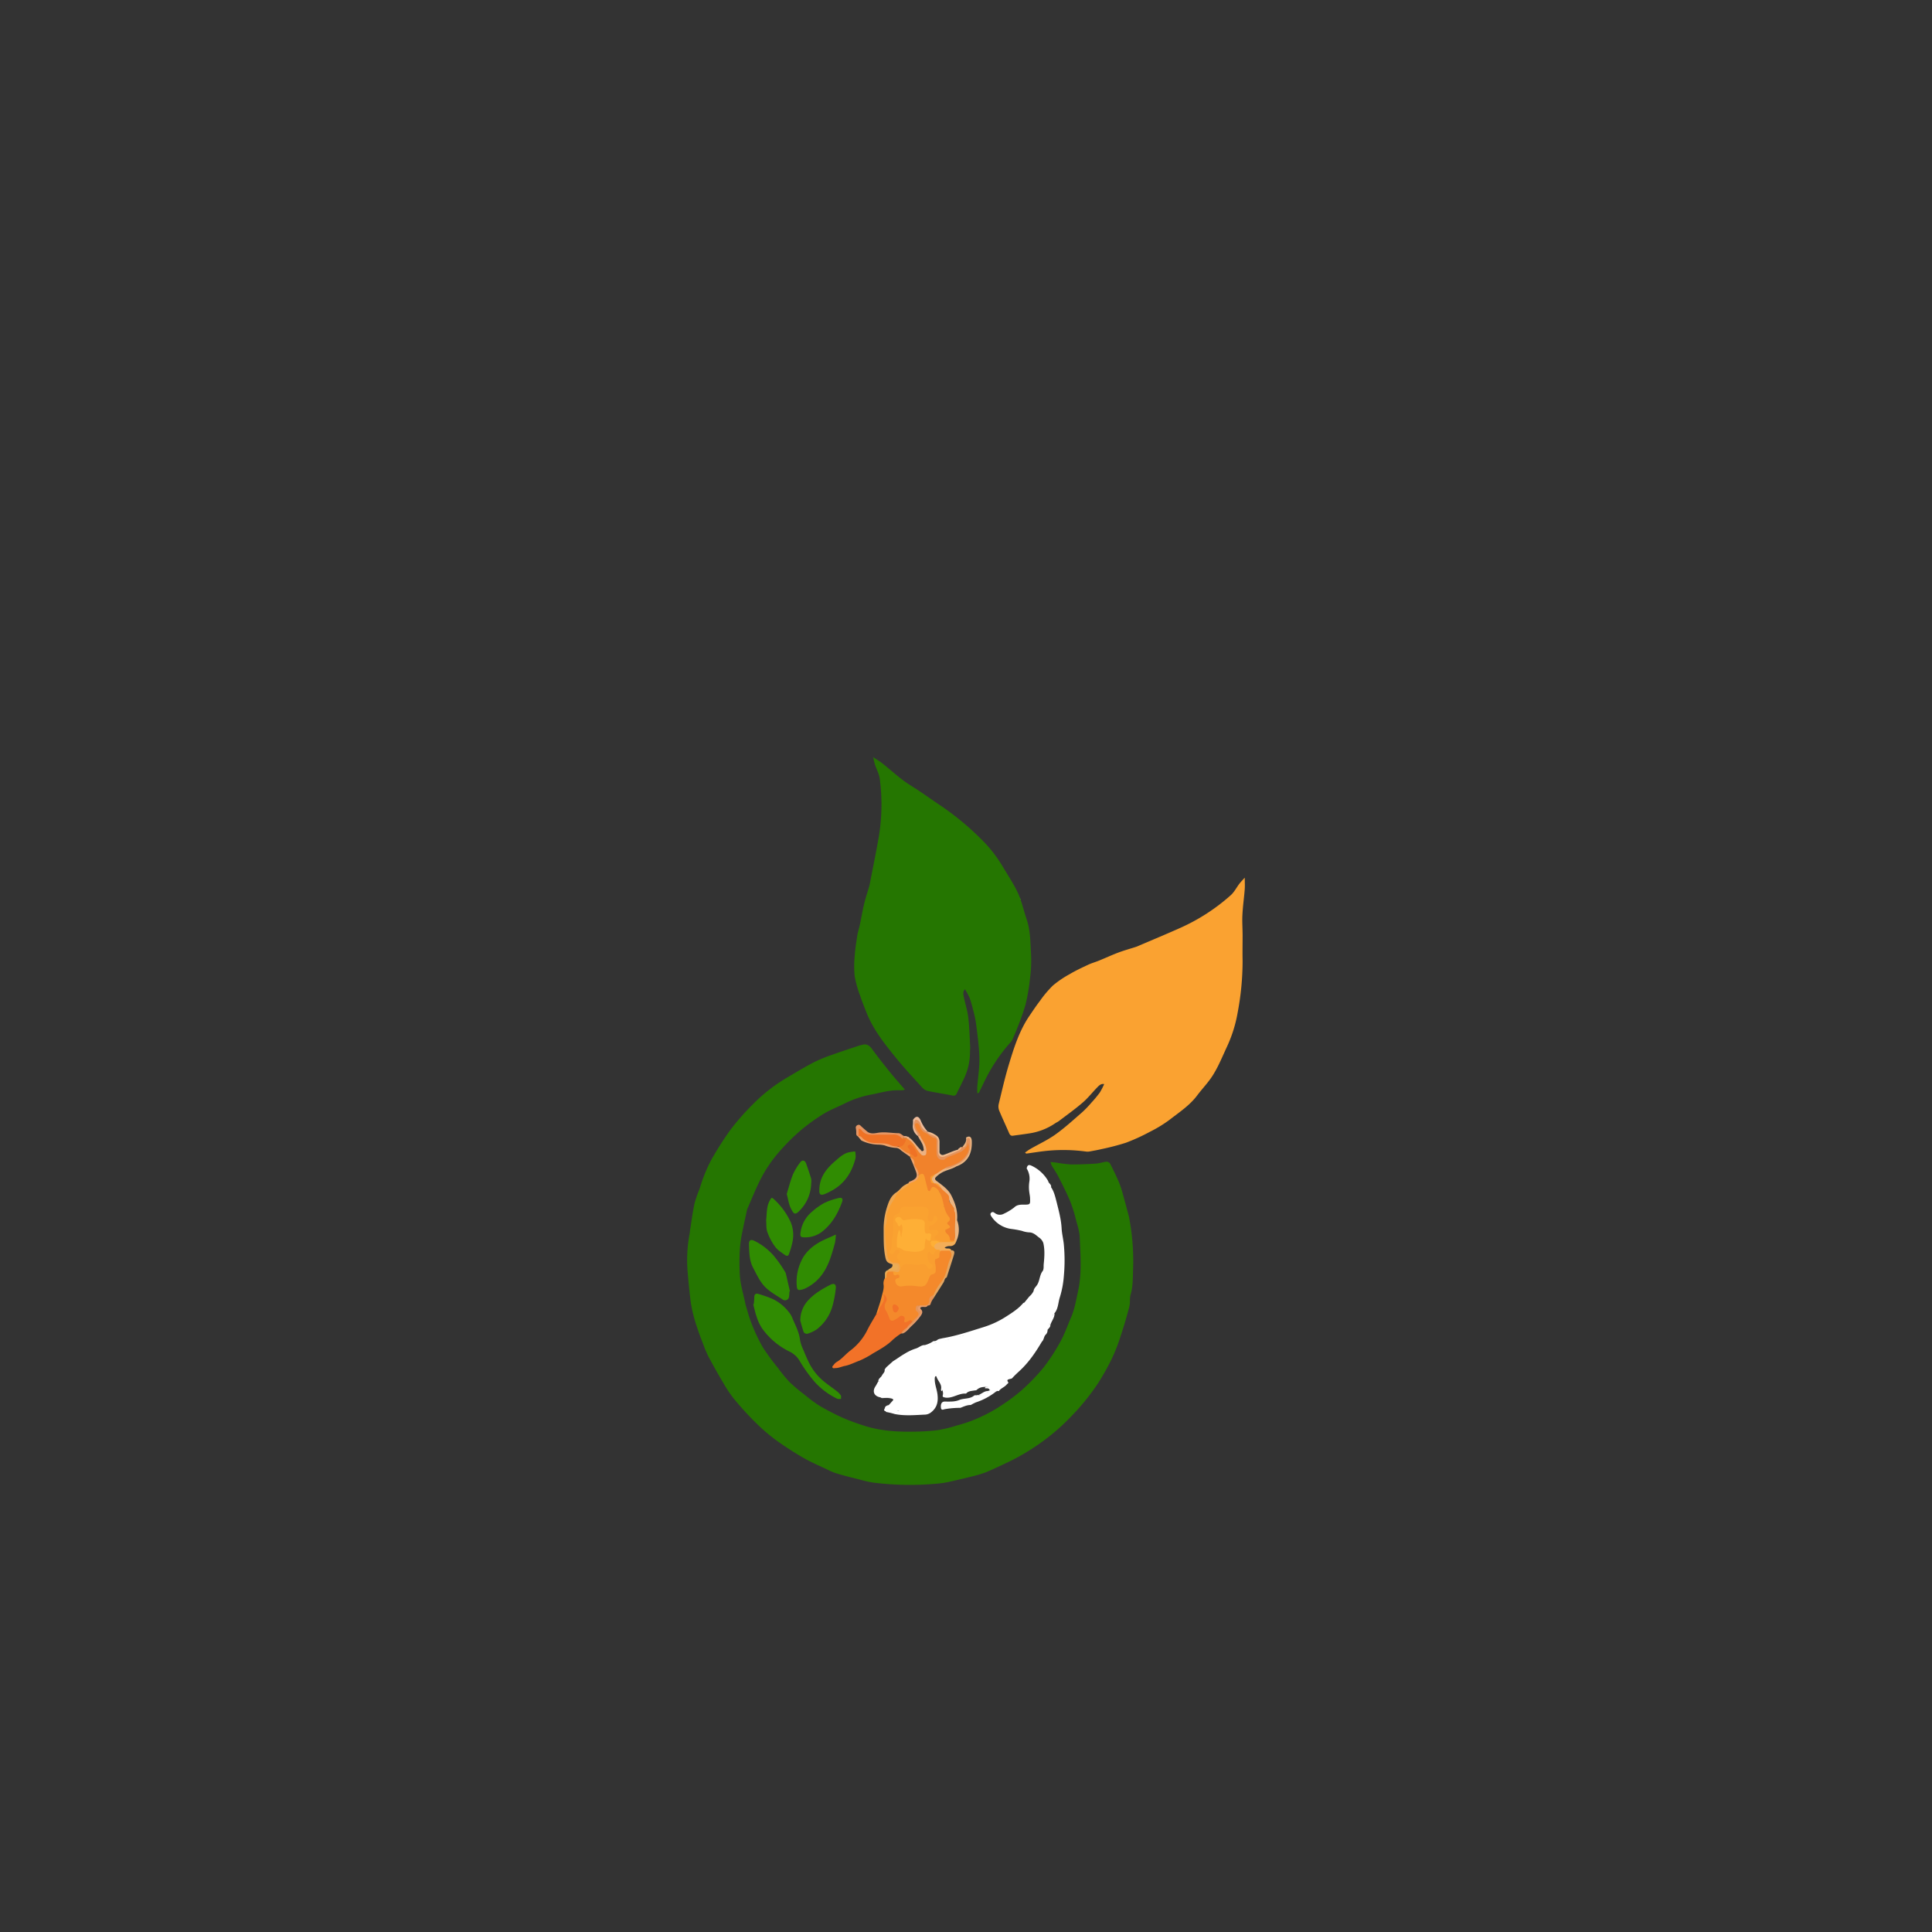 <svg id="Layer_1" data-name="Layer 1" xmlns="http://www.w3.org/2000/svg" viewBox="0 0 1000 1000"><rect x="0" y="0" width="1000" height="1000" fill="#333333" stroke="none"/><defs><style>.cls-1{fill:#568e43;}.cls-2{fill:#679a54;}.cls-3{fill:#257601;}.cls-4{fill:#308c02;}.cls-5{fill:#faa231;}.cls-6{fill:#efbb8f;}.cls-7{fill:#ebb582;}.cls-8{fill:#f3ad58;}.cls-9{fill:#e3a560;}.cls-10{fill:#e79d6d;}.cls-11{fill:#e69558;}.cls-12{fill:#edb182;}.cls-13{fill:#edbc9c;}.cls-14{fill:#edb28a;}.cls-15{fill:#e79663;}.cls-16{fill:#e4945e;}.cls-17{fill:#f1822b;}.cls-18{fill:#f99e30;}.cls-19{fill:#f4892b;}.cls-20{fill:#faa230;}.cls-21{fill:#feaf36;}.cls-22{fill:#f27228;}.cls-23{fill:#ebad55;}.cls-24{fill:#eea752;}.cls-25{fill:#eda26a;}.cls-26{fill:#ef7225;}.cls-27{fill:#fff;}</style></defs><path class="cls-1" d="M505.8,461l16.51.94a7.92,7.92,0,0,1,6.08,3.66l-2.14.15c-2.42.27-4.4-.9-6.41-1.95-3-1.31-6.35.32-9.39-.91a4,4,0,0,1-.91-.07C508.7,461.36,506.61,462.5,505.8,461Z"/><path class="cls-2" d="M510.45,462.88c3.12.34,6.41-1,9.39.91C516.71,463.47,513.44,464.63,510.45,462.88Z"/><path class="cls-3" d="M468.37,564a9.14,9.14,0,0,1-1.93.35c-5.13-.37-10,1.09-14.94,2.1a51.23,51.23,0,0,0-13.45,4.3c-3.92,2-8.12,3.56-11.88,5.85a98.38,98.38,0,0,0-12,8.7,105.32,105.32,0,0,0-9.8,9.68,70.67,70.67,0,0,0-11.19,16.37c-2.33,4.73-4.29,9.65-6.41,14.48a.58.58,0,0,0-.06.17c-.8,3.73-1.66,7.45-2.38,11.2A62.89,62.89,0,0,0,383,646a110.86,110.86,0,0,0,0,14.92c.41,4.43,1.72,8.77,2.65,13.15.12.59.22,1.18.39,1.75,1,3.17,1.8,6.42,3.07,9.48a90.42,90.42,0,0,0,5.74,12.09,116.76,116.76,0,0,0,7.93,10.79,71.67,71.67,0,0,0,6,7.28,92.43,92.43,0,0,0,7.8,6.54,72.86,72.86,0,0,0,7.47,5.54A124.38,124.38,0,0,0,436,733.75a109.31,109.31,0,0,0,10.71,4c8.48,2.84,17.27,3.42,26.12,3.27a111,111,0,0,0,12.77-.8,72,72,0,0,0,9.7-2.41,78.16,78.16,0,0,0,7.78-2.48,84.13,84.13,0,0,0,8.31-3.8,73.24,73.24,0,0,0,7.52-4.5,91,91,0,0,0,9.74-7.31A105,105,0,0,0,540,708a98.75,98.75,0,0,0,8.91-13.65c2.17-3.93,3.64-8.26,5.44-12.4,1.93-4.43,2.66-9.14,3.69-13.82,2-9.24,1.18-18.5.83-27.76-.12-3.1-1.22-6.18-2-9.23a73.84,73.84,0,0,0-2.95-9.37c-1.87-4.43-4.06-8.73-6.23-13-1-1.91-2.25-3.66-3.34-5.51a9.22,9.22,0,0,1-.59-1.82c1.23.13,2.16.22,3.08.34a68.5,68.5,0,0,0,7.63.94c4.26,0,8.53-.16,12.78-.44,1.87-.13,3.7-.82,5.58-1a2.22,2.22,0,0,1,1.76,1c1.63,3.18,3.18,6.41,4.6,9.69a47.5,47.5,0,0,1,1.9,5.77c1.05,3.68,2,7.37,3,11.06a17.94,17.94,0,0,1,.41,1.76,120.81,120.81,0,0,1,2,26.1c-.2,4.49,0,9-1.29,13.4-.58,2-.14,4.24-.67,6.24q-2,7.77-4.56,15.42a91,91,0,0,1-4.35,11.2,125.23,125.23,0,0,1-6.94,12.52A119.08,119.08,0,0,1,554,733.59a109.47,109.47,0,0,1-18.32,15.26,111.36,111.36,0,0,1-15.31,8.62c-3.46,1.62-6.9,3.29-10.45,4.71a59.41,59.41,0,0,1-7.23,2.12q-6.09,1.51-12.2,2.87a49.14,49.14,0,0,1-5,.72,153.24,153.24,0,0,1-32.19-.34c-3.84-.38-7.61-1.58-11.39-2.51-3.13-.76-6.25-1.6-9.33-2.54a29.85,29.85,0,0,1-4.24-1.81c-4.2-2-8.52-3.82-12.54-6.14A163.83,163.83,0,0,1,401.11,745a95.05,95.05,0,0,1-10.54-9.22c-3.65-3.61-7.1-7.45-10.39-11.4a62.9,62.9,0,0,1-5.55-8.15c-2.78-4.66-5.44-9.4-8-14.18A57.55,57.55,0,0,1,364,695.8c-.86-2.2-1.71-4.41-2.48-6.65s-1.6-4.62-2.22-7a65,65,0,0,1-1.78-8.24c-.69-5.41-1.21-10.85-1.66-16.29A73.13,73.13,0,0,1,357,638.28c.08-.41.07-.84.13-1.25.75-4.66,1.35-9.35,2.32-14A64.23,64.23,0,0,1,362,615.6c.77-2.23,1.39-4.52,2.29-6.7a69.1,69.1,0,0,1,4-8.78A166.55,166.55,0,0,1,377.92,585,123.71,123.71,0,0,1,389.27,572a86.18,86.18,0,0,1,17.37-13.8c4.77-2.82,9.52-5.7,14.42-8.27a76.46,76.46,0,0,1,9.44-3.9c4.49-1.63,9.05-3.09,13.58-4.62.74-.25,1.5-.44,2.25-.63,2.3-.61,3.71.36,5.08,2.24,3.12,4.31,6.46,8.45,9.79,12.6C463.44,558.36,465.81,561,468.37,564Z"/><path class="cls-3" d="M451.82,391.8c1.66,1.13,3.4,2.15,5,3.4,3.51,2.79,6.84,5.81,10.41,8.52,2.76,2.09,5.79,3.81,8.67,5.75,3.71,2.5,7.35,5.11,11.08,7.58a143.7,143.7,0,0,1,20.59,17A69.78,69.78,0,0,1,519,448.52c2.71,4.56,5.71,9,7.93,13.8,1.93,4.2,2.87,8.84,4.38,13.25,2.11,6.12,2,12.53,2.39,18.84a67.9,67.9,0,0,1-.57,12,101.1,101.1,0,0,1-2.28,13.42A121.54,121.54,0,0,1,526.58,532c-.71,1.9-1.54,3.76-2.35,5.62a6.38,6.38,0,0,1-1,1.68A87.31,87.31,0,0,0,512,555c-1.92,3.42-3.52,7-5.28,10.52-.07.14-.23.23-.88.32,0-1.13-.08-2.27,0-3.39.37-5,1.21-9.93,1.09-14.87-.15-6-1-11.95-1.75-17.91a55.48,55.48,0,0,0-1.47-6.81,62.09,62.09,0,0,0-1.88-6.46,35,35,0,0,0-2.36-4.36c-1.15,1.13-.89,2.54-.64,3.79.73,3.63,1.92,7.19,2.35,10.85.61,5.11.71,10.28,1,15.42,0,.78-.12,1.56-.11,2.34a32.21,32.21,0,0,1-3.27,14.17c-1.19,2.52-2.45,5-3.69,7.52-.47,1-1.19,1.08-2.24.88-4.17-.82-8.38-1.44-12.53-2.31a5.83,5.83,0,0,1-2.94-1.71c-4.7-5.18-9.49-10.3-13.89-15.74-5.8-7.15-11.54-14.4-15-23.11-1.15-2.92-2.35-5.84-3.33-8.83a56,56,0,0,1-2.79-9.94,53.23,53.23,0,0,1,0-10.56c.24-3.53.78-7,1.33-10.53.32-2,1-3.93,1.4-5.92.75-3.53,1.33-7.11,2.18-10.62.73-3,1.74-6,2.62-9.06a8.52,8.52,0,0,0,.22-.87c1.55-8,3.21-16.08,4.63-24.15a101.23,101.23,0,0,0,.58-30.64c-.32-2.43-1.63-4.72-2.41-7.1-.43-1.35-.7-2.75-1.05-4.14Z"/><path class="cls-4" d="M390.15,675a33.15,33.15,0,0,0,.26-3.58c0-1.51.83-2.06,2-1.71a61.39,61.39,0,0,1,7.38,2.58,22.79,22.79,0,0,1,8.22,6.49,11.81,11.81,0,0,1,1.93,3c1.54,3.85,3.67,7.48,4.14,11.75a20.68,20.68,0,0,0,1.78,5.26c.91,2.25,1.86,4.5,2.94,6.67a29.55,29.55,0,0,0,7.4,9.36c2.2,1.84,4.6,3.43,6.86,5.2a9.58,9.58,0,0,1,2.12,2.19c.29.44.11,1.2.14,1.82a4.64,4.64,0,0,1-1.86,0A37.73,37.73,0,0,1,422,715.63a73.52,73.52,0,0,1-8.14-11.3,12.36,12.36,0,0,0-5.46-4.88,37.51,37.51,0,0,1-13.94-11.88,22.87,22.87,0,0,1-2.79-5.93c-.77-2.11-1.21-4.34-1.79-6.52Z"/><path class="cls-4" d="M408.59,668.48a18.38,18.38,0,0,1-.2,2.68,2.05,2.05,0,0,1-3.28,1.47c-3.21-2.16-6.77-4-9.36-6.78s-4.11-6.22-5.87-9.51c-2-3.7-2.06-7.84-2.2-11.91-.1-2.61.81-3.2,3.14-2a32.3,32.3,0,0,1,9.64,7.51,61.19,61.19,0,0,1,5.94,8.47,2,2,0,0,1,.32.64c.73,3.13,1.44,6.26,2.16,9.39Z"/><path class="cls-4" d="M432.64,639a28.45,28.45,0,0,1-.46,4.3c-.83,3-1.68,6.08-2.78,9-2.45,6.54-6.45,11.8-13,14.77a10.42,10.42,0,0,1-2.07.58c-1.21.26-1.72-.25-1.87-1.49a25,25,0,0,1,2.19-13.29c2-4.57,5.66-7.81,10-10.19C427,641.42,429.56,640.44,432.64,639Z"/><path class="cls-4" d="M414.23,683.58a15.26,15.26,0,0,1,4-10.45c3.23-3.56,7.28-5.92,11.47-8.08,2.08-1.07,3.21-.33,2.88,2a53.62,53.62,0,0,1-1.9,9.66,23,23,0,0,1-8,11.41,17.6,17.6,0,0,1-4.83,2.24,2.07,2.07,0,0,1-1.85-.82C415.22,687.3,414.64,685,414.23,683.58Z"/><path class="cls-4" d="M396.56,631.56c.41-3.48.11-7,1.88-10.19.82-1.49,1-1.75,2.25-.57a37.16,37.16,0,0,1,8.48,11.57,17.3,17.3,0,0,1,1.09,10.12,44.19,44.19,0,0,1-1.93,6.68c-.41,1.26-1.47.82-2.07.39-1.77-1.28-3.76-2.48-5-4.18a28.57,28.57,0,0,1-4-7.47C396.5,636,396.73,633.65,396.56,631.56Z"/><path class="cls-4" d="M417,640.46c-2.65,0-3-.25-2.59-2.89a16.84,16.84,0,0,1,6-10.49,33.46,33.46,0,0,1,6.35-4.48,35.21,35.21,0,0,1,7.56-2.54c1.53-.36,2.09.51,1.54,2.06-2.23,6.15-5.39,11.68-10.76,15.71A14.33,14.33,0,0,1,417,640.46Z"/><path class="cls-4" d="M407.22,618c1-3.3,1.89-6.83,3.23-10.17a32.12,32.12,0,0,1,3.77-6.23c1-1.38,2.39-1.06,3,.56.92,2.63,1.85,5.26,2.64,7.94a8.63,8.63,0,0,1,0,2.48,20.56,20.56,0,0,1-5.95,14c-2.36,2.49-3.07,1.79-4.35-.71C408.32,623.65,408,620.93,407.22,618Z"/><path class="cls-4" d="M424.09,616.22c-.07-6.43,3.32-11.05,7.91-15,2.1-1.82,4.14-3.8,6.86-4.66a23.49,23.49,0,0,1,3.77-.58,11.06,11.06,0,0,1,.21,3.41c-1.88,7.48-5.77,13.52-12.84,17.16a28.37,28.37,0,0,1-3.4,1.6C424.77,618.79,424,618.17,424.09,616.22Z"/><path class="cls-5" d="M644.28,454.21c0,2,.13,4,0,6-.35,4.47-1,8.93-1.21,13.4-.18,3.46.09,6.94.1,10.4,0,4.48-.1,9,0,13.43a143.73,143.73,0,0,1-2.55,26.6,70.12,70.12,0,0,1-5.49,17.62c-2.25,4.81-4.24,9.78-7,14.31-2.39,4-5.71,7.34-8.5,11.06-3.89,5.18-9.26,8.68-14.25,12.56a67.61,67.61,0,0,1-10.25,6.25,100.1,100.1,0,0,1-12.39,5.65,124.31,124.31,0,0,1-12.45,3.25c-2,.48-4,.83-6,1.2a6.13,6.13,0,0,1-1.95.13,87.51,87.51,0,0,0-19.34-.51c-3.91.33-7.78,1-11.67,1.53-.15,0-.32-.06-.76-.55.93-.64,1.83-1.33,2.81-1.89,4.32-2.48,8.9-4.57,12.92-7.45,4.87-3.48,9.31-7.56,13.84-11.5a55.8,55.8,0,0,0,4.8-5,58.74,58.74,0,0,0,4.3-5.18,34.68,34.68,0,0,0,2.28-4.4c-1.58-.32-2.6.69-3.49,1.6-2.59,2.64-4.88,5.62-7.67,8-3.88,3.36-8.1,6.35-12.2,9.48-.61.47-1.35.78-2,1.22a32.31,32.31,0,0,1-13.56,5.25c-2.76.43-5.53.78-8.3,1.17-1.06.14-1.56-.39-2-1.37-1.67-3.9-3.51-7.74-5.13-11.66a5.89,5.89,0,0,1-.23-3.4c1.65-6.8,3.2-13.63,5.22-20.33,2.67-8.81,5.45-17.63,10.73-25.36,1.77-2.6,3.51-5.23,5.43-7.72a56.84,56.84,0,0,1,6.66-7.89,52.47,52.47,0,0,1,8.74-5.93c3-1.79,6.26-3.31,9.46-4.81,1.83-.86,3.81-1.4,5.68-2.17,3.35-1.36,6.63-2.89,10-4.16,2.94-1.1,6-1.94,9-2.91.28-.09.56-.19.84-.31,7.53-3.23,15.11-6.37,22.59-9.72A101.11,101.11,0,0,0,637,463.39c1.83-1.62,3-4,4.52-6,.88-1.12,1.89-2.13,2.84-3.19Z"/><path class="cls-6" d="M480.21,585.74a13.52,13.52,0,0,1,2.67.9c2.07,1.19,3.52,1.82,3.4,4.91,0,1.45,0,2.91,0,4.36a1.66,1.66,0,0,0,2.23,1.8c2.43-.75,4.7-2,7.19-2.61.19-.05.31-.38.46-.57l1.13-.8a.4.4,0,0,1,.54.15c.22,1.1-.53,1.64-1.3,2.07A52.75,52.75,0,0,1,489.2,599c-2.36.89-3.95-.3-4.16-2.85a40.37,40.37,0,0,1,0-4.92,2.57,2.57,0,0,0-1.58-2.73c-.74-.34-1.46-.75-2.2-1.1s-1.43-.59-1.53-1.51A.34.34,0,0,1,480.21,585.74Z"/><path class="cls-7" d="M498.07,593.76c1.12-1.46,2.38-2.86,1.93-4.93,1.74-1.15,2.94-.44,3,1.89.2,6.15-1.9,10.86-8,13-2.35,1.48-5.16,1.85-7.58,3.25a14.91,14.91,0,0,0-2.95,2.25c-1.16,1.14.05,1.84.9,2.48,2.66,2,5.54,4.09,7,7,2,3.92,3.49,8.23,3,12.86a13.82,13.82,0,0,1,0,9.93l-.49,1.14c-.94-.26-.72-1.07-.82-1.73,0-3.6,0-7.2,0-10.8a4.67,4.67,0,0,0-.3-2.22,5.36,5.36,0,0,1-.45-2.16c0-.31.11-.71-.08-.91-1.52-1.65-2-3.77-2.64-5.78-1.27-1.39-3-2.34-4-4a3.79,3.79,0,0,0-3-2.2,2.41,2.41,0,0,1-.51-.25c-1.8-1.67-1.68-2.71.55-4.86a16.66,16.66,0,0,1,5.14-3.29c4.77-.64,8.87-2.57,11.58-6.65a8.66,8.66,0,0,0,.8-7.6c-.59.83-.44,1.94-1,2.73S499.41,594.94,498.07,593.76Z"/><path class="cls-8" d="M494.62,641c.1.51-.14,1.1.33,1.54l-.31.73a3,3,0,0,1-3,1.68,4.6,4.6,0,0,0-2.69.8c1,1.05,2.82-.27,3.41,1.42a2.88,2.88,0,0,1-1.33.69,13.08,13.08,0,0,1-3.8.08,2.45,2.45,0,0,1-.6-.18c-1.08-.83-3-.37-3.42-2.2-.18-2.19,1.43-2.58,3-3a7.79,7.79,0,0,1,1.53-.17c1.79-.16,3.63.37,5.4-.34a8.27,8.27,0,0,1,.46-.69C493.92,641.11,494.2,640.87,494.62,641Z"/><path class="cls-9" d="M492.37,647.13c2,0,1.69,1.36,1.33,2.52-1.18,3.86-2.44,7.69-3.68,11.54-1.17.46-1.1,1.7-1.63,2.57-1.7,2.73-3.44,5.43-5.17,8.15a1.68,1.68,0,0,1-.46-1.43,14.9,14.9,0,0,1,3-5.86c2.53-3.1,3.61-6.76,4.54-10.5a9,9,0,0,1,.89-2.49,3.68,3.68,0,0,0,0-4.12C491.51,647.07,492,647.15,492.37,647.13Z"/><path class="cls-10" d="M480.2,675.75c-.68,1.12-1.8.63-2.76.72s-1.47.45-.71,1.26c1.1,1.18.55,2.25-.09,3.21a33.79,33.79,0,0,1-4.89,5.46c-1.44,1.35-2.57,3.08-4.52,3.83l0-.05c0-1.46,1.5-1.9,2-3a2.28,2.28,0,0,1,.38-.38,44.65,44.65,0,0,0,5.55-5.62,1.87,1.87,0,0,0,.29-2.54c-1.28-1.9-1.24-1.92.84-3.25a9.26,9.26,0,0,1,2.78-.17A1.55,1.55,0,0,1,480.2,675.75Z"/><path class="cls-11" d="M480.2,675.75l-1.18,0a9.61,9.61,0,0,0,1.75-3.69,1.91,1.91,0,0,1,2.44-1.64c0,.51,0,1,0,1.54a9.1,9.1,0,0,0-1.49,2.8C481.53,675.56,481,675.77,480.2,675.75Z"/><path class="cls-12" d="M470.61,588.83c2.35,1.64,3.7,4.22,5.76,6.14.39.36.56,1.08,1.3.78s.43-.86.35-1.43c-.31-2.39-1.89-4.17-2.87-6.23l.22-.21a1.21,1.21,0,0,1,1.18.1c1.86,2.2,3.37,4.57,3.35,7.6,0,1,.1,2.13-1.06,2.62s-2.18-.16-3-1a23.11,23.11,0,0,1-2.14-2.88,17.82,17.82,0,0,0-3.29-3.87c-.53-.42-1.41-.71-1.28-1.68A1.68,1.68,0,0,1,470.61,588.83Z"/><path class="cls-13" d="M480.21,585.74l-.42,0c-1.54,0-2.34-1-3-2.15-.31-.54-.49-1.16-.81-1.7s-.71-1.77-1.68-1.44-.64,1.38-.62,2.16a5,5,0,0,0,.79,2.66c.52.8,1.3,1.61.81,2.74l-.12.05a6.23,6.23,0,0,1-2.64-6,22,22,0,0,0,.05-2.44c1.48-2.15,2.91-2.12,4,.35A18.89,18.89,0,0,0,480.21,585.74Z"/><path class="cls-14" d="M470.61,588.83l-1.54,0a.87.87,0,0,1-1.13.06.65.65,0,0,1,0-.84l1.16,0C469.57,588.41,470.26,588.29,470.61,588.83Z"/><path class="cls-15" d="M468,588.08l0,.74a1.56,1.56,0,0,1-1.54.37c-1.79-1.31-3.83-1.43-6-1.37-3,.08-6-.06-8.94,0-2.08.07-3.9-.28-5.34-1.89a1.5,1.5,0,0,0-1.08-.57c-.52.72-.05,1.72-.53,2.47a.59.59,0,0,1-.49.31c-.77-.22-.87-.83-.9-1.5a10.69,10.69,0,0,0-.2-2.64,1.41,1.41,0,0,1,.77-1.6,1.3,1.3,0,0,1,1.72.3q1.67,1.56,3.41,3c1.76,1.37,3.84.9,5.68.6,3.57-.56,7.06.21,10.58.24C466.26,586.62,467,587.62,468,588.08Z"/><path class="cls-16" d="M475.27,588a11.61,11.61,0,0,0-1.53-3,5.74,5.74,0,0,1-.26-4.9c.24-.82,1.27-.54,1.92,0a3.8,3.8,0,0,1,1.15,1.94,6,6,0,0,0,3.24,3.74c1,1.42,2.72,1.52,4,2.33a3,3,0,0,1,1.7,3c-.09,1.58-.05,3.17,0,4.76.07,2.5,1.45,3.49,3.72,2.62s4.51-1.89,6.77-2.84a2.58,2.58,0,0,0,1.72-1.86l.33-.07c2.07.33,1.87-1.43,2.25-2.54.26-.78-.1-2.19.94-2.12s.94,1.47,1,2.41c.38,5.27-2.22,9.21-7.1,11.35-2,.87-3.88,2.18-6.23,2-.14-1,.71-1.05,1.31-1.3,2.15-.92,4.42-1.52,6.38-2.9a10.21,10.21,0,0,0,4.56-7.33,14.93,14.93,0,0,1-8.71,5.24,5.93,5.93,0,0,0-2.31,1.26c-2.49,1.85-4.82,1.05-5.66-2a20.19,20.19,0,0,1-.25-5.49,3.26,3.26,0,0,0-1.9-3.4c-2.61-1.48-5.72-2.67-6.87-6a.92.92,0,0,0-1.15-.63c-.06,1.48.86,2.56,1.58,3.71.38.62,1.09,1.17.43,2Z"/><path class="cls-17" d="M476.35,588.07c-.18-1.59-1.69-2.44-2.16-3.9-.3-.95-1.08-2.3-.12-2.7,1.13-.47,2,.84,2.24,2a4.31,4.31,0,0,0,2.6,2.84c1.75.8,3,2.44,5,2.76.87.14.85,1,.85,1.68,0,1.9-.06,3.81,0,5.7.09,2.8,1.34,4.11,3.51,3.85.13,0,.3,0,.37,0,1.72-1.7,4.08-2,6.13-3,1.32-.62,2.79-1,3.93-2.14s2.16-1.86,2.25-3.7c1.16,2.67.48,5.32-2,8a16.42,16.42,0,0,1-6.69,3.94c-1.11.39-2.46.4-3.28,1.48-1.85.71-3.26,2.15-5,3a10.86,10.86,0,0,0-1.17,1c-1.3,1.17-.94,2.74.83,3.62h0c1.48.24,2.34,1.4,3.4,2.28,1,1.58,2.73,2.4,3.84,3.85.84,1.23,0,2.8,1,4.11a14.77,14.77,0,0,1,2,2.71c.17.65-.17,1.4.41,2,.49,3.45-.23,6.89,0,10.34.07,1.23.31,2.53-.34,3.72l0,.77c-2,.62-2.21.54-2.77-1.23a7.2,7.2,0,0,0-1.45-2.2c-1-1.28-.9-2,.35-3,.33-.27,1-.53.67-1-.92-1.2-.53-2.18.14-3.28.36-.6,0-1.24-.42-1.75a8.7,8.7,0,0,1-1.67-4c-.48-2.81-2-5.32-2.37-8.18-.2-1.35-1.72-1.94-3-2.42-.54-.2-.86.35-1.2.74-1.25,1.42-2,1.3-2.6-.51a39,39,0,0,1-1.25-4.78c-.47-2.36-.49-2.36-2.78-2.25-.88-2.4-2.17-4.63-2.79-7.15a6.81,6.81,0,0,0-1.71-2.45h0a1,1,0,0,1-.19-1.32c.89-.91,1.46,0,2.12.37.33.17.64.54,1,.24s.17-.69.07-1a9.86,9.86,0,0,0-2.11-3.35c-.28-.35-.68-.68-1.13-.34s-.11.69.06,1c.53,1,1,2,.1,3-1,.68-1.55-.24-2.15-.59a13.87,13.87,0,0,1-4-3.2c1.53-.67,3.12-1.27,3.37-3.27-.4-.69-2.13.31-1.75-1.37H468l1.09,0a14,14,0,0,1,5.24,5.46,20,20,0,0,0,2.44,3.1,1.73,1.73,0,0,0,1.92.44c.77-.23.71-.92.77-1.56.29-3-1.31-5.23-2.77-7.55A7.08,7.08,0,0,1,476.35,588.07Z"/><path class="cls-18" d="M483.6,612.45c-1,.14-1.8-.21-1.84-1.29,0-.93-.66-2.16.87-2.65.45-.15.77-.64,1.31-.64a9.65,9.65,0,0,1-.79,1C481.77,610.27,482.51,611.37,483.6,612.45Z"/><path class="cls-18" d="M487,614.73c-1.33-.48-2.2-1.63-3.4-2.28C485.38,612.26,486.29,613.36,487,614.73Z"/><path class="cls-18" d="M475.61,608.27c1.9-1.22,2.58-.89,3.05,1.31.43,2,1,4,1.49,6,.11.45.26.91.83.88s.56-.41.71-.78c.66-1.59,1.52-1.66,2.91-.64s2,2.35,2.64,4.08c1.31,3.5,1.31,7.49,3.8,10.56a1.7,1.7,0,0,1-.15,2.68c-.91.7-.53,1.25.15,1.78,1.11.87.71,1.34-.37,1.8-1.73.73-1.8,1.3-.45,2.72a3.59,3.59,0,0,1,1.43,2.53c0,1.61,1.44.7,2.21,1-.44,1-1.35.72-2.13.74-1.31,0-2.63,0-3.94,0-1-.45-2.1-.48-3.07-1-1.6-.84-1.77-1.55-.63-2.94.35-.42,1-.77.71-1.42s-1.06-.56-1.68-.55c-.93,0-2,.4-2.44-.85s.55-1.91,1.46-2.57,2.56-1.26,2.16-3.1c-.78,0-.76.69-1,1.07a1.9,1.9,0,0,1-2.25,1c-.94-.25-1.2-1.05-1.31-1.9a11.93,11.93,0,0,1,.24-2.46c.17-2.14-.51-3-2.64-3-2.86-.08-5.72,0-8.57,0a2.28,2.28,0,0,0-2.45,1.68,2.63,2.63,0,0,1-1.33,1.79c-1.94.73-2.2,2.4-2.15,4,.13,4.14-.7,8.21-.85,12.32a6.46,6.46,0,0,1-.54,2.21c-.13.32-.4.74.09,1,.33.16.6-.1.83-.31.82-.78,1.6-1.93,2.88-1s.37,2-.12,3,.21,1.55.61,2.25c.61,1.07.69,2-.81,2.26a7.52,7.52,0,0,1-4-.87c-2-1.27-2.24-3.39-2.4-5.33-.28-3.33-1-6.62-.84-10,.11-1.76-.21-3.55.52-5.26a4.63,4.63,0,0,0,.24-2.06,13.18,13.18,0,0,1,2.64-8.3,6.59,6.59,0,0,0,.78-1.3,13.75,13.75,0,0,1,6.05-6.7c1-.61,1.82-1.56,2.81-2.24a8.32,8.32,0,0,1,2.16-1.11C474.4,610.9,474.64,609.21,475.61,608.27Z"/><path class="cls-19" d="M483.21,670.37c-1.21.4-2.31,1.14-2.21,2.45a2.57,2.57,0,0,1-2,2.88l-3,0c-1.87.85-2.06,1.35-.78,3a1.77,1.77,0,0,1-.19,2.76c-.93.9-1.53,2.15-2.79,2.71a3.32,3.32,0,0,0-2.56.28c-1.5.57-1.88.29-2.05-1.34s-.7-1.83-2.09-1a25.25,25.25,0,0,1-2.62,1.53,1.9,1.9,0,0,1-2.85-1c-.81-1.79-1.6-3.59-2.47-5.35a3.19,3.19,0,0,1,.18-2.94,3.38,3.38,0,0,0,.13-3.32,4.64,4.64,0,0,1-1.42,4.7,4.94,4.94,0,0,0-1,2.42c-.25,1-.65,1.93-1.92,2,.94-3,2.05-5.95,2.76-9,.48-2,1.3-4.06,1-6.24a5.22,5.22,0,0,1,.75-3.44c.55-.57.34-1.3.4-2a2.2,2.2,0,0,1,1.23-1.77,3.5,3.5,0,0,1,2.49.07c.7.66,1.14,1.69,2.44,1.46a1.16,1.16,0,0,1,1.28.93,1.27,1.27,0,0,1-.61,1.48c-.7.48-1.43.92-1,2a2.21,2.21,0,0,0,2.45,1.42,40.74,40.74,0,0,1,9.3,0c2.47.18,3.06-.34,3.93-2.67.59-1.59,1.32-3,3-3.79a1.6,1.6,0,0,0,.85-1.58,11.21,11.21,0,0,0-.15-2.65c-.11-.63-.41-1.43,0-1.87,1.34-1.6,1.92-3.68,3.4-5.18h4.19c1.16.43,1.63,2.3.86,3.69-1.47,2.68-1.78,5.74-2.79,8.57a16,16,0,0,1-2.69,4.69A25.57,25.57,0,0,0,483.21,670.37Z"/><path class="cls-20" d="M464.93,654c1.34-.15,1-.94.47-1.55-1.12-1.22-1.71-2.33-.18-3.69a1,1,0,0,0-.13-1.64c-.7-.55-1.23-.09-1.68.3s-.52.86-.84,1.24a1.28,1.28,0,0,1-1.73.17.74.74,0,0,1-.33-1.13c1.77-2.21.66-4.91,1.32-7.33.89-3.24.1-6.67.76-10,.17-.83.36-1.52,1.19-1.71a2.69,2.69,0,0,0,2.17-2.33c.3-1.4,1.2-1.74,2.52-1.72,2.85.06,5.7,0,8.56,0,3.08,0,4,1.09,3.47,4.12a9.77,9.77,0,0,0-.3,1.85c0,.77.18,1.53,1.2,1.64s1.34-.49,1.67-1.23c.26-.58-.08-1.55.93-1.65.49,0,.8.39,1,.8a1.89,1.89,0,0,1-.45,2.27c-.79.6-1.35,1.5-2.41,1.8A1.41,1.41,0,0,0,481,636c.23,1.09,1,.63,1.66.53a10.84,10.84,0,0,1,1.51,0,1.44,1.44,0,0,1,1.53.91c.24.67-.24,1.19-.72,1.62-1.78,1.58-1.74,1.9.49,2.73a6,6,0,0,1,2.33,1.2h-1.53c-1.5-.23-3.08.07-4.5-.7a1.12,1.12,0,0,1-.45-.81c.09-1.45,0-2.62-2-2.55-.74,0-.91-1-1.05-1.64a23,23,0,0,1-.16-3.42,2,2,0,0,0-2-2.09c-2.33-.09-4.7-.38-7,.24a2.43,2.43,0,0,1-2.75-.67,1.37,1.37,0,0,0-1.86-.42.78.78,0,0,0-.17,1.18c.43.6.47,1.85,1.61,1.49s1.31.37,1.53,1.1c.53,1.78-.15,3.52-.24,5.27a.74.74,0,0,1-.54.72c-.42.07-.69-.26-.86-.61a12.18,12.18,0,0,1-.41-1.81,24.76,24.76,0,0,0-.71,5.4c0,.57-.06,1.27.5,1.56,3.63,1.88,7.41,2.88,11.49,1.63a1.88,1.88,0,0,0,1.38-1.65c.08-.51.07-1,.14-1.52.39-3,.71-3.17,3.34-1.61.9,1.07.92,2.64,2,3.58a1.94,1.94,0,0,0,2,1.16c.54,0,1,.06,1.09.74a5,5,0,0,0-3,1.72c-.8,1-1.8.42-2.64-.61-.63,2.1-.35,3.64,1.06,5,.65.61,1.3,1.27.9,2.3a1.81,1.81,0,0,1-3.19.5,3.32,3.32,0,0,0-3.83-1.3c-1.84.39-3.65-.32-5.49-.22-1.65.08-3.23,0-3.82,2a.81.81,0,0,1-1.06.56A9.16,9.16,0,0,1,464.93,654Z"/><path class="cls-18" d="M465.69,657.43c.06,0,.15,0,.16-.1,1.37-4.38,4.88-2.82,7.81-2.73a7.93,7.93,0,0,0,2.23,0c1.77-.46,3.36-.57,4.27,1.55.45,1,1.31.76,2,.16a1.13,1.13,0,0,0-.06-2c-1.83-1.24-2.16-3-1.94-5,.06-.57.22-1.26.76-1.45.74-.26.59.58.84.95.73,1.06,1.64.62,1.9-.19.57-1.81,1.67-1.55,3-1.1H487a3.09,3.09,0,0,0-.78,2.26,1.28,1.28,0,0,1-1,1.58c-1.34.4-1.48,1.5-1.19,2.61a11.15,11.15,0,0,1,.3,2.81c0,1.29.16,2.45-1.71,2.77-1.13.19-1.56,1.58-2,2.64-1.39,3.47-2.1,4-5.66,3.58a25.16,25.16,0,0,0-7.89,0,2.75,2.75,0,0,1-3.32-1.57c-.49-1.14-.76-2.23.95-2.6.64-.14,1-.55.8-1.24a.9.9,0,0,0-1.24-.58c-2,1.1-1.7-.65-2.07-1.59C463.3,657.48,464.65,658.17,465.69,657.43Z"/><path class="cls-21" d="M481.69,642.18c1.55.09,3.19-.34,4.57.76-1.18.59-2.84.72-2.67,2.67-1.86-.47-1.9-1.93-1.9-3.43Z"/><path class="cls-22" d="M453.52,680.28c.83-.7,1.63-1.4,1.52-2.65a1.2,1.2,0,0,1,.2-.71c1.45-2.13,3.25-4.13,2-7.14,1.74,1.3,2.16,2.67,1.22,4.34a4,4,0,0,0,.3,4.56,27.16,27.16,0,0,1,1.65,3.82c.44,1,1.1,1.5,2.22.87a13.76,13.76,0,0,0,2.59-1.57,1.89,1.89,0,0,1,2.41-.48c.79.5.66,1.16.48,2-.31,1.49.57,1.1,1.46.81s1.76-1.66,2.63,0c-.36,1.48-1.74,2.07-2.67,3.06h0a21.44,21.44,0,0,1-3.08,3,33.34,33.34,0,0,0-4.33,3.26c-3,3-6.72,5-10.34,7.11a45.52,45.52,0,0,1-6.91,3.72c-2.5.88-4.88,2.19-7.52,2.71-1.64.31-3.18,1.12-4.89,1.13-.54,0-1.28.3-1.57-.3s.4-1,.7-1.45a5,5,0,0,1,1.5-1.42c2.74-1.59,4.66-4.13,7.17-6a29.83,29.83,0,0,0,8.65-10.49C450.29,685.64,452,683,453.52,680.28Z"/><path class="cls-23" d="M459.6,658.2a3,3,0,0,0-.79,2.19c.06.56.05,1.16-.75,1.22,0-.76,0-1.53,0-2.3a1.87,1.87,0,0,1,1.53-1.88A.55.55,0,0,1,459.6,658.2Z"/><path class="cls-11" d="M466.42,690.18a8.42,8.42,0,0,1,3.08-3c-.22,1.43-1.72,1.88-2.31,3Z"/><path class="cls-11" d="M469.5,687.16c.6-1.27,1.93-1.91,2.67-3.06.65-.68,1.29-1.37,2-2,1.09-1.08,2.05-2.08.26-3.46-.68-.52-.44-1.58-.22-2.34s1.17-.44,1.81-.53c-.93.94-1.59,1.8,0,2.8a1.38,1.38,0,0,1,.16,1.9C474.29,683,472.32,685.5,469.5,687.16Z"/><path class="cls-24" d="M459.6,658.2l0-.77h0a6.4,6.4,0,0,1,3-.51c.64,0,1.39-.08,1.54-.84s-.6-1-1.2-1.17a2.48,2.48,0,0,1-1-.51c-2.95-.86-3.29-1.51-3.83-4.4-.84-4.48-.7-9-.74-13.48a37.2,37.2,0,0,1,1.75-11.74c.89-2.72,1.92-5.77,4.82-7.61,1.67-1.06,2.72-3,4.66-3.94a5.72,5.72,0,0,1,1.7-.79.59.59,0,0,1,.8,0,20.26,20.26,0,0,1-4.2,3.31,8.15,8.15,0,0,0-3.34,3.46c-1.07,2.19-2.64,4.09-3.5,6.36-.61,1.62-1.51,3.2-1.15,5s-.75,3.64-.79,5.53a99.16,99.16,0,0,0,.9,11.94c.17,1.71.3,3.82,2.22,5.09,1.23.82,2.55.38,3.76.83.95,1,.75,2.23.76,3.43-.78,1.88-2.28.56-3.44.76Z"/><path class="cls-25" d="M471,597.22l0,1.5c-1.56-1.1-3.14-2.15-4.65-3.3a4.23,4.23,0,0,0-2.23-1.25,19,19,0,0,1-6.17-1.28,14.82,14.82,0,0,0-3.33-.43,20.88,20.88,0,0,1-8.78-2.14c-.63-.76-1.27-1.51-1.91-2.27l.43,0a1.19,1.19,0,0,1,1.72.13c2.76,2.93,6.42,3.14,10,3.13,3.13,0,5.86,1.32,8.75,2.14,2,1.31,3.68,3.15,6.1,3.8Z"/><path class="cls-25" d="M471,612.46l-.8,0c.22-1,1.22-1,1.87-1.37,2.44-1.17,2.92-2.36,2-4.75-.93-2.58-2-5.1-3.11-7.59,1.26.74,2.28,1.54,2.32,3.28,0,1.51,1.27,2.67,1.76,4.09a5.87,5.87,0,0,1,.49,2.18,3.68,3.68,0,0,1-2.4,3.24C472.49,611.84,471.76,612.14,471,612.46Z"/><path class="cls-23" d="M461.87,654.39a6.26,6.26,0,0,1,.75,0c1.09.11,2.32.21,2.23,1.66-.08,1.29-1.18,1.43-2.26,1.39s-2,0-3,0C460.32,656.39,462.38,656.35,461.87,654.39Z"/><path class="cls-26" d="M464.91,593.42a8.49,8.49,0,0,1-4.18-.76c-2.87-1.38-6-.65-9-1.12a9,9,0,0,1-5.67-2.82,2.11,2.11,0,0,0-1.63-.7v-3.8a1.89,1.89,0,0,1,1.59.92c1.84,2.29,4.29,2.28,6.88,2.19,3.05-.11,6.1,0,9.14-.06a5.16,5.16,0,0,1,4.44,1.56c0,.54.31.68.87.7,1.87.06,1.81.16,1,1.91C467.56,593,466.6,593.72,464.91,593.42Z"/><path class="cls-26" d="M471,597.22c0-1,.23-2-.68-2.83-.5-.46-.73-1.12-.11-1.66a1.33,1.33,0,0,1,1.89.19,13.34,13.34,0,0,1,2.67,4.44,1.12,1.12,0,0,1-.37,1.36,1,1,0,0,1-1.37-.23,3.56,3.56,0,0,0-2-1.27Z"/><path class="cls-22" d="M465.22,677.32c-.33.86-.81,2.1-1.84,2-1.2-.14-1.21-1.63-1.41-2.62-.12-.6.27-1.65,1-1.53A2.62,2.62,0,0,1,465.22,677.32Z"/><path class="cls-21" d="M481.69,642.18a2.67,2.67,0,0,1-2.47-1.06,13.91,13.91,0,0,0-.57,3.84c.15,1.53-.8,2.12-2,2.53-2.7.87-5.42.28-8.06-.11-1.28-.18-2.31-1.61-3.87-1.62-.16,0-.44-.47-.46-.74a23.3,23.3,0,0,1,1-8.43c1.4,1.08.31,2.71,1.4,3.73-.21-2.21,1.28-4.38-.14-6.74-.88,1.66-1.54,1.47-2-.18a1.52,1.52,0,0,0-.43-.62c-.67-.7-1.13-1.57-.31-2.31a1.78,1.78,0,0,1,2.83.3c.79,1.16,1.52.83,2.68.58a24,24,0,0,1,7.56-.08,2,2,0,0,1,1.82,2.29,19.37,19.37,0,0,0,0,2.85c.09,1.14-.07,2.46,1.93,2,.89-.18,1.71.35,1.25,1.66a7.84,7.84,0,0,0-.15,2.07Z"/><path class="cls-27" d="M487.41,720.06a1,1,0,0,1-.32-1c.54-2.62-1.67-4.23-2.33-6.4-.18-.61-.68-.39-.83.12a4.32,4.32,0,0,0-.1,1.25c0,2.8,1.23,5.38,1.45,8.14.36,3.32-.29,6.28-3,8.56a5.55,5.55,0,0,1-3.38,1.47c-5.27.22-10.56.76-15.81-.3a38.27,38.27,0,0,0-4.5-1.08.39.39,0,0,1,.15-.55,6.14,6.14,0,0,1,4.56.14c4.38,1.58,8.87.91,13.33.86a3.62,3.62,0,0,1,.86-.16c2.94-.17,4.92-1.62,5.71-4.17a12.09,12.09,0,0,0,.14-8.72,13.09,13.09,0,0,1-.68-5.28,1.92,1.92,0,0,1,1.56-1.94c.95-.14,1.24.71,1.58,1.43,1,2.07,2.51,4,2.09,6.5A1.49,1.49,0,0,1,487.41,720.06Z"/><path class="cls-27" d="M483.15,694.15a2.82,2.82,0,0,0,1.77-.41c.81-.8,1.92-.76,2.9-1.07,7.28-1.2,14.24-3.59,21.26-5.76a47.5,47.5,0,0,0,11.81-5.53c3.12-2,6.26-4,8.72-6.91.14-.15.44-.15.66-.23.55.89-.2,1.27-.67,1.77-3.62,3.83-8.2,6.34-12.55,9.17a19.9,19.9,0,0,1-7.15,3,13.82,13.82,0,0,0-4,1.37,7.86,7.86,0,0,1-3.3.71,3.22,3.22,0,0,0-2.05.47,5,5,0,0,1-2,.7c-4.28.7-8.37,2.16-12.58,3.16a12.51,12.51,0,0,0-4,1.49,3.24,3.24,0,0,1-2.74.48.88.88,0,0,1-.44-.37A13.82,13.82,0,0,0,483.15,694.15Z"/><path class="cls-27" d="M457.92,709.62c0-.15,0-.29-.05-.44,0-.6.56-.89.76-1.39l3.6-3.23c2.08-1.23,4-2.73,6.11-3.92A25.7,25.7,0,0,1,474,698c1.66-.46,2.93-1.94,4.8-1.78l.06.1c-.57,1.37-2,1.54-3.1,2.05s-2.49,1.11-3.74,1.66l-.45.23c-4.41,2.34-8.67,4.9-12.11,8.61C459,709.26,458.63,709.79,457.92,709.62Z"/><path class="cls-27" d="M535,668.19c.12-1.39,1.3-2.23,1.93-3.32,1.29-2.2,1.15-4.87,2.71-6.93.75-1,.46-2.34.57-3.5.37-3.67.66-7.35-.18-11a5.71,5.71,0,0,0-2.37-3c-1.45-1.16-2.89-2.6-5.1-2.56a13.66,13.66,0,0,1-3.66-.8,50.53,50.53,0,0,0-5.6-1,14.64,14.64,0,0,1-10.19-6.51c-.4-.59-.79-1.31,0-1.93s1.34-.1,1.92.31a4.25,4.25,0,0,0,4.56.27,27.78,27.78,0,0,0,5.32-3.21c1.44-1.47,3.27-1.51,5.15-1.49,3.13,0,3.23-.09,3.1-3.22,0-1-.23-1.89-.34-2.84a18.9,18.9,0,0,1-.06-5.67,10,10,0,0,0-1.36-7c.36-1.73,1-2.08,2.38-1.48a19.31,19.31,0,0,1,8.76,8c.14,1.23,1.88,1.74,1.46,3.23-1.11,0-1.12-1.07-1.68-1.61s-.81-1.33-1.43-1.84a23,23,0,0,0-3.49-4.07,5.89,5.89,0,0,0-1.76-1.23c-.53-.22-1.14-.64-1.7-.3-.73.45-.06,1.08,0,1.61a24.24,24.24,0,0,1,.08,2.69,107.19,107.19,0,0,0,.38,12c.22,1.79-.55,2.67-2.33,2.9-1.13.14-2.28,0-3.41.07-1.72-.09-2.81,1.24-4.09,2s-2.6,1.47-3.84,2.31-2.75.7-4.19.73c-.39,0-.93-.15-1.06.39-.08.37.31.62.57.86a14.63,14.63,0,0,0,10.32,4.27,4,4,0,0,1,1.25,0c3.3,1,6.83,1.25,9.85,3.16a5.45,5.45,0,0,1,1.85,1.91c2.89,3.71,2.77,8,2.14,12.26-.2,1.36-.09,2.75-.42,4.09a44,44,0,0,1-3.7,9.64C536.91,667.2,536.43,668.38,535,668.19Z"/><path class="cls-27" d="M541.45,610.9l2.56,3.56c1.7,2.44,2.28,5.45,3,8.14,1.06,4.29,2.25,8.65,2.48,13.16.15,2.84.89,5.65,1.16,8.5a88.12,88.12,0,0,1,0,16.16,49.21,49.21,0,0,1-2.08,11.06c-.9,2.73-.78,5.84-2.73,8.21-.5.06.23,1.55-1,.83a3,3,0,0,1,.2-2.93,19.3,19.3,0,0,0,1.34-4.08c1.55-4.68,1.82-9.62,3-14.38.6-2.44.1-5,.19-7.54a24.19,24.19,0,0,0-1.23-9.73c-.48-1.24-.19-2.62-.21-3.94a17.19,17.19,0,0,0-1.14-6.87,14.29,14.29,0,0,1-.64-3.53A29.18,29.18,0,0,0,545,622c-.73-2-1.13-4.08-2-6.08-.55-1.34-1.73-2.34-1.91-3.83A1.33,1.33,0,0,1,541.45,610.9Z"/><path class="cls-27" d="M517,720l-.72,0c-.17-1.17.89-1.52,1.43-2.26-1.38,1.85-3.67,1.07-5.4,1.92-.4-1.38-1.57-1-2.52-1.09.18-1.24,1.52-.47,2-1.18a3.49,3.49,0,0,1,2.54-1.47c1.48-.19,2.75-1.14,4-1.78a37.75,37.75,0,0,0,14.56-12.3c2.37-3.37,4.26-7,6.76-10.3.8-1.08,1.4-2.29,2.31-3.3l.23.1a3,3,0,0,1-.9,2.43c-1.07,1-.89,2.69-2,3.65-3,5.09-6.28,10-10.59,14.22-1.58,1.54-3.31,3-4.76,4.66-.31.34-1,.39-1.49.53-.79.22-1.44.45-.71,1.44.49.68-.23.84-.56,1.23C520,718,518.08,718.5,517,720Z"/><path class="cls-27" d="M545.07,680.76l.75-1.07c.14,2.35-1.58,4-2.15,6.15l-.21-.18c-.68-1.91.72-3.22,1.39-4.73Z"/><path class="cls-27" d="M543.67,685.84c.05,1.14-.95,1.69-1.45,2.52l-.05,0a1.73,1.73,0,0,1,1.44-2.53Z"/><path class="cls-27" d="M535,668.19c1.35-.8,1.93-2.14,2.59-3.48a39.7,39.7,0,0,0,3.57-12.93c.34-2.82-.34-5.43-.46-8.14-.07-1.4-1.53-2-1.82-3.2a.86.86,0,0,1,.48-.29,1.86,1.86,0,0,1,1.8,1.5,21.81,21.81,0,0,1,1.6,7.3,37.18,37.18,0,0,1-1.91,11.25c-2.27,7-6.77,12.81-12.32,17.72a79.1,79.1,0,0,1-9,6.55c-.81.54-1.65,1-2.61.26,3.59-2.47,7.56-4.43,10.69-7.53.92-.92,2.32-1.47,2.61-3l2.57-3.16A8.3,8.3,0,0,0,535,668.19Z"/><path class="cls-27" d="M512.29,719.68a3.52,3.52,0,0,1,3-1.1,1.44,1.44,0,0,0,1.66-.72c.46-.86,1.17-.8,2.27-.43a6.39,6.39,0,0,0-3,2.59,2,2,0,0,0-1.08.56,33.68,33.68,0,0,1-10,5.28,21.58,21.58,0,0,0-2.66,1.37c-1.94-.05-3.63.8-5.37,1.47a45.83,45.83,0,0,0-8,.67c-.78.11-1.94.91-2.1-.85-.18-1.92.47-3.1,2-3.07,2.52,0,5.13.17,7.43-.79,2.52-1.06,5.49-.4,7.75-2.29.34-.29,1-.14,1.57-.19a.68.68,0,0,1,.79,0c-1.25,1.6-3.09,2-4.9,2.55a64.53,64.53,0,0,1-11.45,2,2,2,0,0,0-1.81.89.48.48,0,0,0,.5.47c3-.11,6.12.27,8.95-1.24a2.86,2.86,0,0,1,1-.34c4.06-.53,7.54-2.6,11.15-4.29,1.38-.65,3-1,3.94-2.45-.78.77-1.61,1.33-2.71.73a.34.34,0,0,1-.06-.49Z"/><path class="cls-27" d="M511.21,720v.38c-1.35,1.72-3.1,2.39-4.68,1.79l-.75,0C507.78,721.94,509.09,720,511.21,720Z"/><path class="cls-27" d="M458.63,730.48c-1-.12-1.27-.57-.71-1.44a5,5,0,0,1,2.15-1.78h0a21.59,21.59,0,0,0,2.16-1.9c.93-.77.77-1.3-.44-1.69a13.29,13.29,0,0,0-3.39-.22,7.38,7.38,0,0,1-2.65-.17c-3.3-.54-4.45-3.06-2.53-5.84.54-.8.88-1.68,1.43-2.45a.46.46,0,0,1,.51.15,3.05,3.05,0,0,1-.81,3.86c-1,.86-.69,1.66.62,2,2.36.55,4.56,1.55,7.09,1.66s3.17,2.15,1.5,4.18a10.47,10.47,0,0,1-1.81,1.45c-.28.22-.6.5-.48.89s.56.39.91.45c4.66.79,9.28,2,14.09,1.55a1.19,1.19,0,0,1,.75.44c-.67.58-1.48.36-2.23.33-3.2-.1-6.46.47-9.6-.39C463,730.93,460.91,730.25,458.63,730.48Z"/><path class="cls-27" d="M488.88,723.28c-.68-.08-1.14-.33-.88-1.14a4.23,4.23,0,0,0-.53-3.18c.54-2.82-1.71-4.72-2.39-7.13-.09-.3-.41-.71-.81-.55a1.67,1.67,0,0,0-1.1,1.32,12.7,12.7,0,0,0,.63,5.45c1.12,3.15,1.36,6.19-.31,9.2a.39.39,0,0,1-.54-.1,9.14,9.14,0,0,1-.52-4.24,43.47,43.47,0,0,0-.17-6.46,6.63,6.63,0,0,0-.59-2.6,3.47,3.47,0,0,1-.32-2.62c.35-1.22.94-2.26,2.38-2.35s1.9.81,2.33,1.87c.86,2.1,2.07,4,2.75,6.21A9.71,9.71,0,0,1,488.88,723.28Z"/><path class="cls-27" d="M477,731.58l-.77,0a2,2,0,0,1,1.9-2.48,33,33,0,0,1,3.7-.54c.66,1.29-.59,1.5-1.22,1.8-.94.46-1.94.83-2.92,1.23Z"/><path class="cls-27" d="M477.71,731.56a3.07,3.07,0,0,1,2.23-1.35A3,3,0,0,0,482,728.7c.27-.56.3-1.28,1.06-1.47l.4,0C483.08,729.65,480.59,731.5,477.71,731.56Z"/><path class="cls-27" d="M455,715l-.38,0c-.06-1.45,1.35-2,1.9-3.11.39-.78,1.14-1.36,1.37-2.26a48,48,0,0,1,9-7.35,19.67,19.67,0,0,1,4.71-2.38c.76,1.17-.07,1.67-.94,2a29.22,29.22,0,0,0-4.26,2.22c-3.2,1.92-5.48,4.81-8.17,7.26-1.08,1.1-1.77,2.53-3,3.52Z"/><path class="cls-27" d="M455.75,723.28c1.84,0,3.68,0,5.52,0,.88,0,1.82.3,2.07,1.11s-.67,1.13-1.27,1.48-1,1.34-2,1.38c.59-.66,1.14-1.35,1.77-2,.8-.77.57-1.07-.39-1.39a14.35,14.35,0,0,0-3.51-.28C457.21,723.56,456.39,723.91,455.75,723.28Z"/><path class="cls-27" d="M460.07,727.26,457.92,729C458.1,727.8,459,727.46,460.07,727.26Z"/><path class="cls-27" d="M457.9,711.39c.1-.27.13-.66.32-.8,2.81-2.06,4.77-5.05,7.88-6.83a28.84,28.84,0,0,1,4.62-2.38c.87-.3.87-.83.89-1.49l0,0c1.89-.39,3.47-1.51,5.26-2.15,1.34-.48,2.55-1.3,4-1.34a1.52,1.52,0,0,0,.69-.19c3.4-2,7.37-2.14,10.95-3.42,3.31-1.19,7-1.14,10.05-3,2.6.09,4.59-1.8,7.1-2.1a18.12,18.12,0,0,0,7.29-2.95c2.33.28,3.54-1.74,5.28-2.65,3-1.56,5.41-3.93,7.85-6.19a22.33,22.33,0,0,0,5.49-6.91,13.79,13.79,0,0,1,2-2.62c1.32-1.76,1.43-4,2.71-5.65a3.86,3.86,0,0,0,.53-2.57c0-2.88,1.44-5.46,1.49-8.38a26.21,26.21,0,0,0-1.67-8.31,1.53,1.53,0,0,0-1.33-1.06c-1.75-2.6-4.5-3.44-7.3-4.13a23,23,0,0,0-7.61-.9,2.6,2.6,0,0,1-1.84-.61,3.19,3.19,0,0,0-2.14-.81c-1.71.09-2.53-1.21-3.49-2.19a1.41,1.41,0,0,1,1.2-2.28c2.43-.05,4.25-1.42,6.19-2.58a22.26,22.26,0,0,1,4.31-2.49c1.31,0,2.63.05,4,0a2.9,2.9,0,0,0,1.88-1c.67-.7-.13-1.16-.25-1.74a22.38,22.38,0,0,1-.32-3.92c0-3.59,0-7.19,0-10.78,0-1.81.4-2,2-1.08a10,10,0,0,1,4.67,5,3.56,3.56,0,0,0,.89,1.12c1.4,1.74,1.82,4,3.08,5.82a2,2,0,0,1,.39.81c.35,3.87,2.37,7.4,2.31,11.36,0,1.39,1.12,2.39,1.18,3.88.08,1.72.28,3.46.23,5.18a15.8,15.8,0,0,0,1.26,6,4.69,4.69,0,0,1,.18,1.59c0,3.06,0,6.12,0,9.18a24.12,24.12,0,0,1-1.31,8,17.77,17.77,0,0,0-.21,3c-.42,3.23-1.73,6.25-2.3,9.48-.25,1.43-1.44,2.8-1.25,4.49h0c-1.82,3.54-2.91,7.42-5.05,10.81s-3.86,6.81-6.34,9.92c-1.95,2.44-3.84,5-6,7.19a8.22,8.22,0,0,1-3.24,2.53c-1.74.58-3.21,1.92-4.87,2.79s-3.5,2.07-5.54,2.38c-1,.14-1.57.49-1.73,1.47-2.36,0-4.81-.37-6.76,1.55-.24.24-.79.2-1.19.27-1.44.27-3,.24-4.11,1.42-.08.09-.2.2-.3.19-3.85-.28-7.09,2.81-11,2-.08-.22-.29-.49-.23-.67,1.11-3.06-.43-5.8-1.39-8.44a39.16,39.16,0,0,0-2.09-4.21,1.61,1.61,0,0,0-2.62-.13,3.11,3.11,0,0,0-.6,3.51c1.32,2.62,1.22,5.47,1.05,8.21-.12,1.92.47,3.79.09,5.68A1.93,1.93,0,0,1,482,728.7a7,7,0,0,1-3.37.73c-1.46-.12-2,.93-2.41,2.12-2,0-3.95,0-5.93,0a7.19,7.19,0,0,1-4.74-1.08c-1.08-.8-2.45-.26-3.68-.36-.63,0-1.3-.08-1.53-.71s.39-1,.81-1.45c.69-.64,1.66-.85,2.23-1.72,1.11-1.7.67-3.35-1.26-3.17-2.95.27-5.29-1.57-8.06-1.64-.82,0-1.39-2.29-.63-2.56,2.15-.76,1.42-2.44,1.57-3.87h0A11.44,11.44,0,0,0,457.9,711.39Z"/><path class="cls-27" d="M502.58,689.78a3.43,3.43,0,0,1-2.89,1.47c-2.56,0-4.69,1.65-7.13,1.86-2.74.23-5.06,2.07-7.9,1.78a2.1,2.1,0,0,0-1.54.83,2.63,2.63,0,0,1-1.55.84c-2.77.33-5.17,1.63-7.56,2.91a5.26,5.26,0,0,1-2.42.4c2.23-1.56,5-2,7.22-3.57,2.4.41,4.08-1.42,6.18-2,3.35-.95,6.76-1.65,10.11-2.64A50.79,50.79,0,0,1,502.58,689.78Z"/><path class="cls-27" d="M528.53,624.57c-2.61,1.81-5,3.94-8.19,4.81a5,5,0,0,1-.51.16c-1.09.2-2.59-.31-2.8,1.47-.1.84,2.34,2.56,3.54,2.54,1,0,1.93,0,2.51,1,.28.5.8.5,1.27.45a25.53,25.53,0,0,1,8.14.82,11.94,11.94,0,0,1,6.38,3.26,1.87,1.87,0,0,1,.47,1.31l-.42.05a9.42,9.42,0,0,0-5.91-3.27,6.45,6.45,0,0,1-1.91-.41,15.42,15.42,0,0,0-5.94-1.09c-4.11-.21-7.41-2.22-10.24-5.09-.25-.26-.51-.55-.37-1s.55-.4.91-.41a5.56,5.56,0,0,1,1.08,0c2.87.46,5-1.2,7.18-2.55,1.53-.93,2.84-2.33,4.78-2.48.13.08.17.16.14.24S528.56,624.57,528.53,624.57Z"/><path class="cls-27" d="M528.53,624.57l0-.37c1.14,0,2.28,0,3.41-.05,1.73-.11,2.2-.72,2-2.47a105,105,0,0,1-.36-12.54A5.27,5.27,0,0,0,533,606c-.55-.86,0-1.36,1-1.27a5.47,5.47,0,0,1,3.38,1.45,32.51,32.51,0,0,1,4.09,4.69c0,.36,0,.72,0,1.07-.63,0-1.3-.07-1.37-.84-.12-1.16-1-1.77-1.57-2.61-1-1.47-2.8-1.67-4-3.12a6.27,6.27,0,0,0-.28,2.72c0,3.72,0,7.45,0,11.17,0,1.05-.21,2.12.9,2.91.6.42.31,1-.21,1.51a3.53,3.53,0,0,1-2.65.87C531.05,624.54,529.79,624.57,528.53,624.57Z"/><path class="cls-27" d="M540,691.58c.1-2,1.63-3.32,2.3-5.06a16.27,16.27,0,0,0,1.19-3.07,4,4,0,0,1,1.56-2.68c-.09,1.79-1.83,3.1-1.46,5a3.51,3.51,0,0,0-1.44,2.53A10.56,10.56,0,0,1,540,691.58Z"/><path class="cls-27" d="M506.54,722.21c1.93.35,3.06-1.35,4.68-1.79.9,0,1.77.08,2.32-.95.36-.69,1.1-.57,1.86-.32-1.47,2.22-3.95,2.84-6,4.07s-4.78,1.67-6.94,3.09a7.81,7.81,0,0,1-2.6.58,4.09,4.09,0,0,0-1.39.26c-2.91,1.87-6.22,1.19-9.36,1.51-.64.07-1.44.15-1.58-.76s.66-1.1,1.26-1.28c2.53-.77,5.25-.47,7.75-1.23,2.74-.82,5.71-.85,8.26-2.37A17.24,17.24,0,0,1,506.54,722.21Z"/><path class="cls-27" d="M457.9,711.39A4.29,4.29,0,0,1,455,715,11.84,11.84,0,0,1,457.9,711.39Z"/></svg>